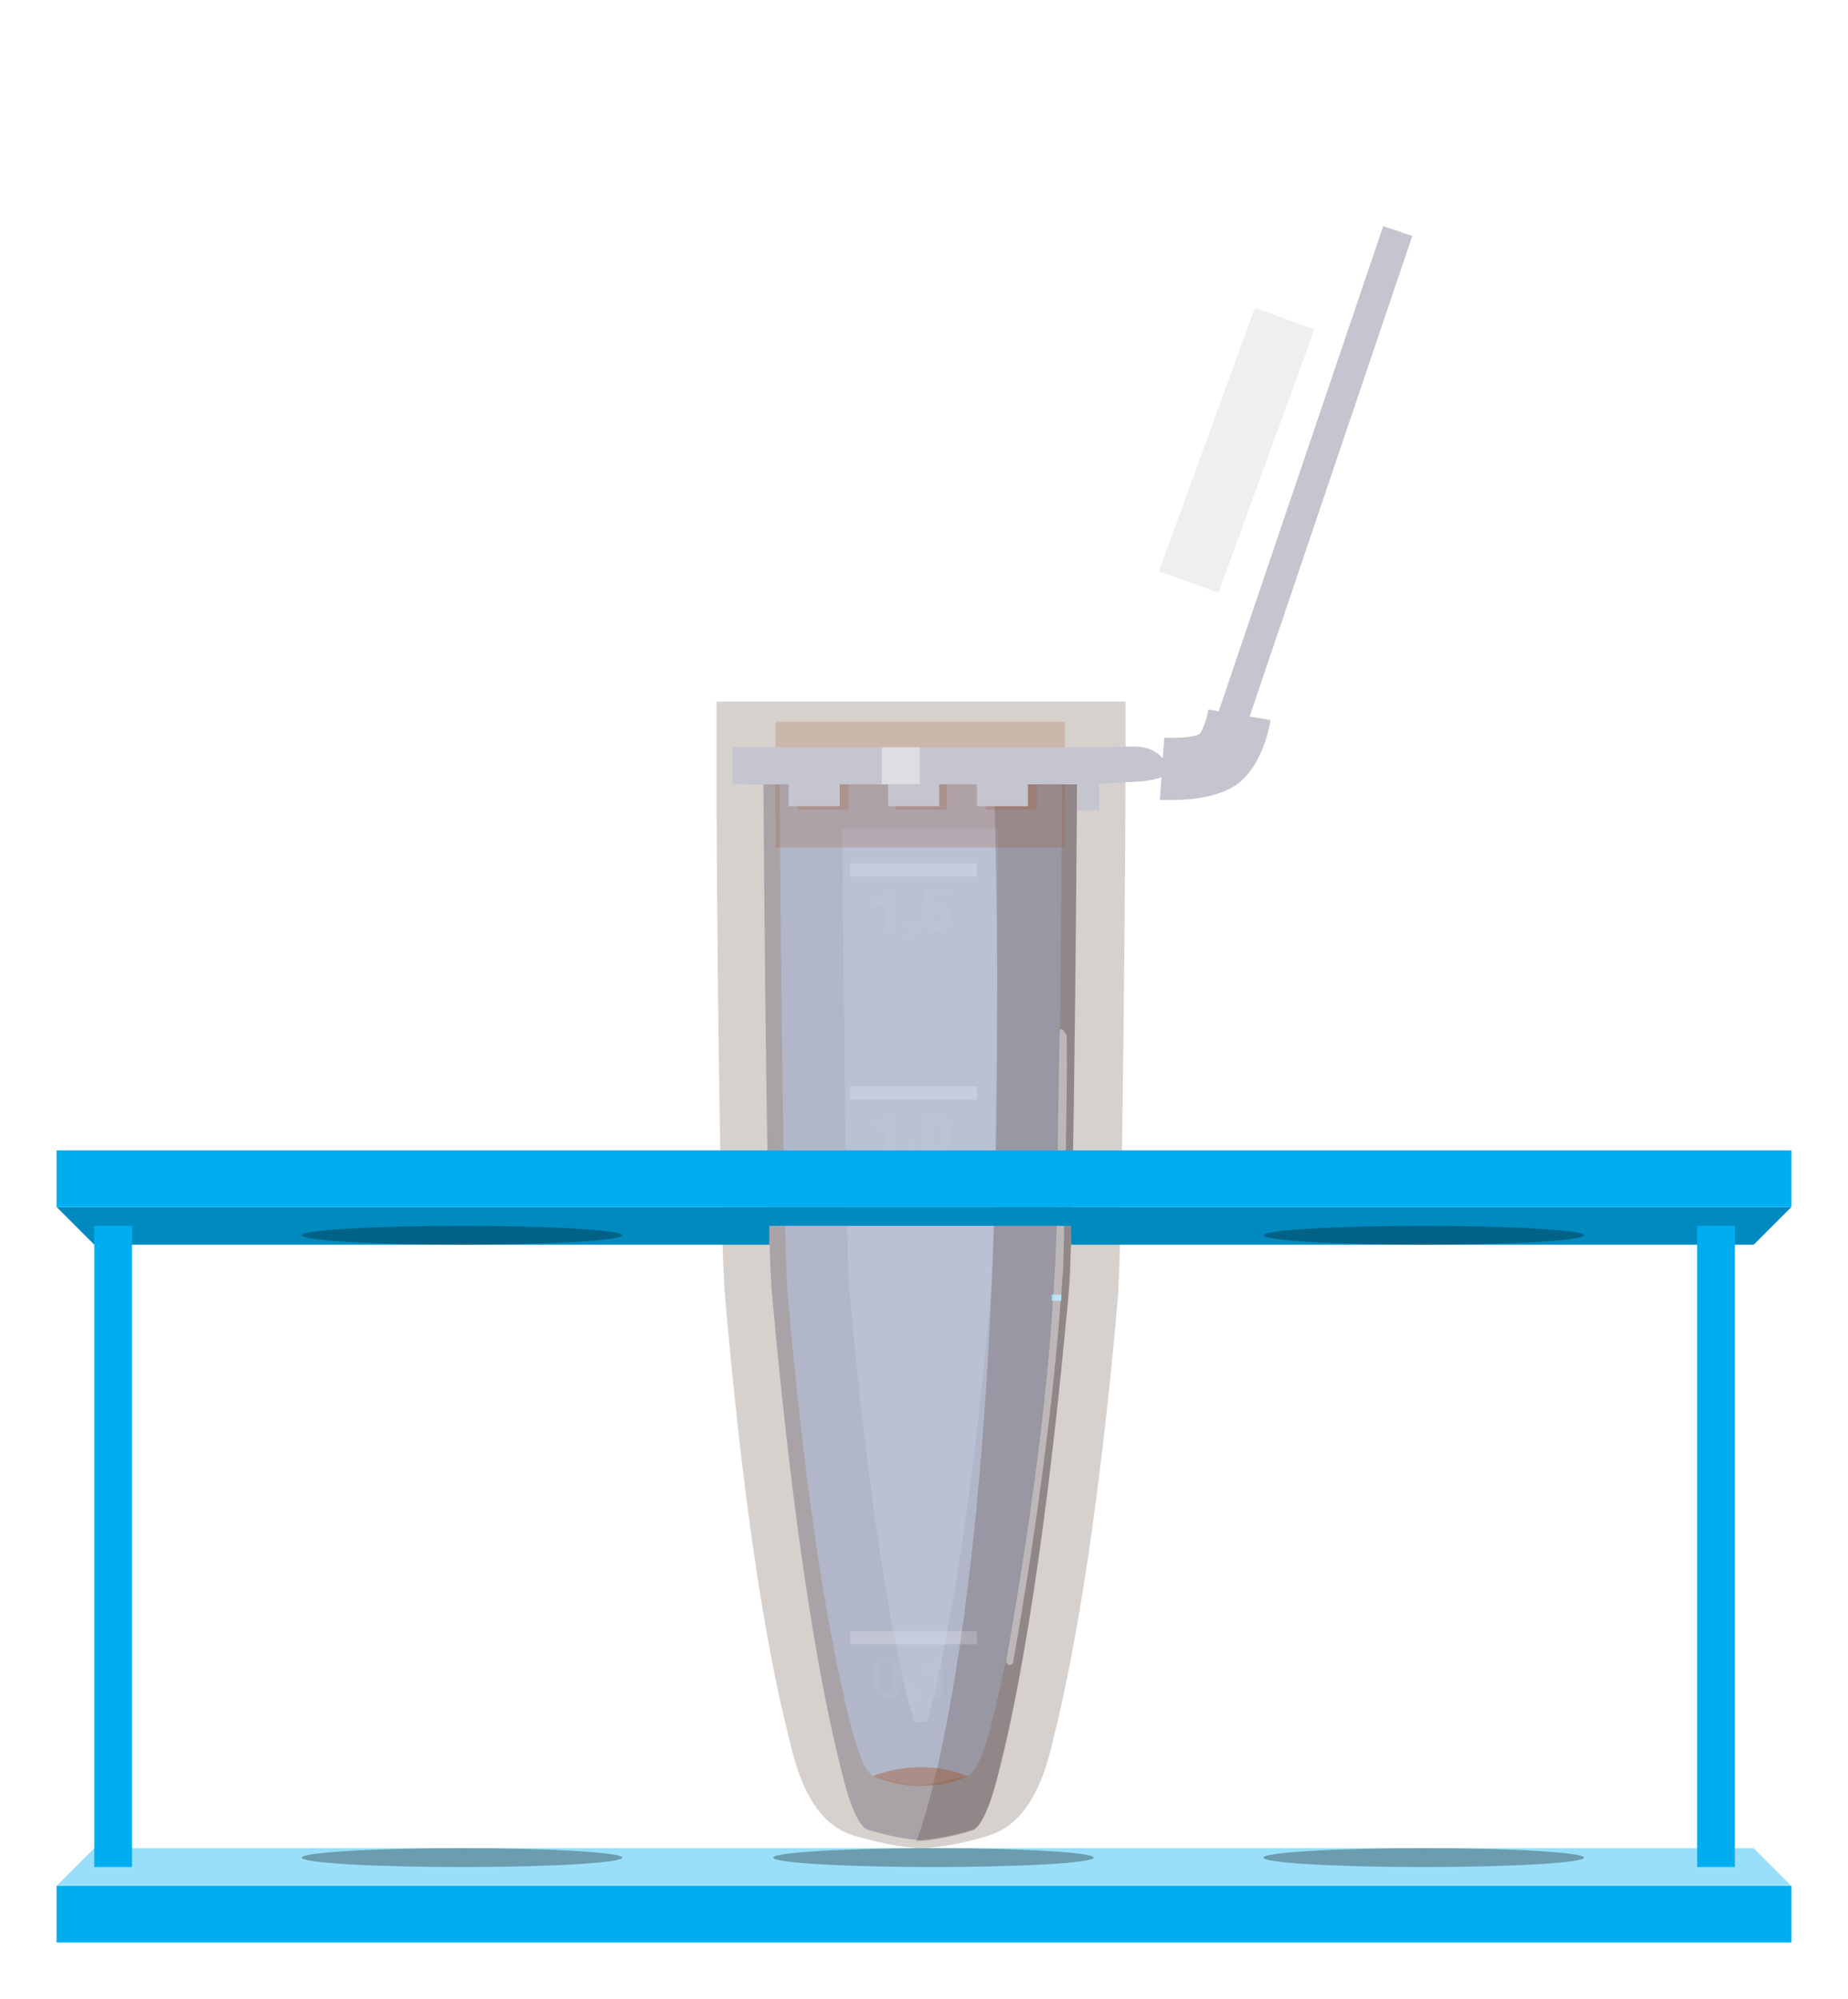 <svg xmlns="http://www.w3.org/2000/svg" width="98" height="106" fill="none" viewBox="0 0 98 106">
    <g filter="url(#a)">
        <path fill="#C5C5CF" d="M61.323 38.278s2.333 0 2.892-.605c.56-.56.887-2.003.887-2.003l.746.559s-.42 1.77-1.353 2.282c-.98.513-2.659.42-2.659.42l-.513-.653z"/>
        <path fill="#C5C5CF" d="M62.16 40.421h-.652l.233-3.307c.793.046 1.633-.047 1.866-.187.14-.14.42-.838.466-1.304l3.312.559c-.093.559-.513 2.469-1.772 3.4-.98.7-2.52.84-3.452.84zM49.01 95.58c-.887 0-2.24-.326-2.986-.558-.746-.233-1.353-2.935-1.353-2.935-1.959-7.64-3.125-18.775-3.731-25.437-.327-3.54-.467-28.838-.467-28.838H57.126s-.14 25.297-.467 28.838c-.606 6.662-1.773 17.796-3.732 25.437 0 0-.606 2.702-1.352 2.935-.747.232-2.1.559-2.986.559"/>
        <path fill="#3A190E" d="M49.008 96h-.326c-1.493-.093-3.172-.606-3.359-.652-1.073-.326-2.612-1.212-3.452-5.078-1.725-6.662-2.798-16.352-3.404-23.34C38.14 63.715 38 43.077 38 40.747v-5.543h21.69v3.354c0 2.562-.14 25.11-.42 28.372-.606 6.988-1.726 16.678-3.452 23.433-.84 3.773-2.378 4.659-3.451 4.985-.233.093-1.866.559-3.359.652zm-.513-6.709c.14 0 .233.047.327.047.093 0 .233-.047.326-.047.047-.186.093-.326.14-.465 1.306-5.078 2.426-12.812 3.265-22.409.187-2.003.327-14.675.373-24.458H44.67c.047 6.988.187 22.082.373 24.458.607 6.709 1.633 16.026 3.266 22.315.093.14.14.373.186.56z" opacity=".2"/>
        <path fill="#B5BFD8" d="M49.007 92.692c-.793 0-2.006-.28-2.659-.512-.653-.187-1.213-2.656-1.213-2.656-1.772-6.848-2.845-16.864-3.358-22.874-.28-3.215-.42-25.949-.42-25.949v-2.19H56.33s-.14 24.924-.42 28.092c-.513 6.01-1.585 16.026-3.358 22.875 0 0-.56 2.422-1.213 2.655-.653.187-1.866.513-2.658.513" opacity=".7"/>
        <path fill="#3A190E" d="M52.601 37.813h4.525s-.14 25.017-.42 28.418c-.56 6.336-1.866 18.635-3.778 25.902 0 0-.653 2.702-1.353 2.935-.7.233-2.146.56-2.985.56 0 0 5.364-12.672 4.105-57.023" opacity=".2"/>
        <path fill="#A15124" d="M46.303 92.18s2.38-1.072 4.991 0c.047 0-2.192 1.164-4.99 0z" opacity=".4"/>
        <path fill="#9CDAF7" d="M56.283 66.65h-.513v.326h.513v-.326z"/>
        <path d="M62.346 14.74h9.516v15.541h-9.516zM70.406 12.392h2.687v1.565h-2.687z"/>
        <path fill="#C5C5CF" d="M74.894 10.512l-8.862 26.182-1.54-.559L73.356 10l1.54.512zM58.29 39.49h-1.166v1.49h1.166v-1.49z"/>
        <path fill="#A15124" d="M56.472 36.275H41.126v6.662h15.346v-6.662z" opacity=".2"/>
        <path fill="#C5C5CF" d="M62.07 38.977s-.56.42-1.82.466c-.933.047-1.726.093-2.1.14H38.84v-1.957h19.31l2.053-.046c0 .046 1.353-.14 1.866 1.397z"/>
        <path fill="#A15124" d="M44.998 39.583h-2.706v1.35h2.706v-1.35zM50.221 39.583h-2.705v1.35h2.705v-1.35zM54.98 39.583h-2.705v1.35h2.706v-1.35z" opacity=".2"/>
        <path fill="#C5C5CF" d="M44.532 39.583h-2.705v1.165h2.705v-1.165zM49.802 39.583h-2.705v1.165h2.705v-1.165zM54.51 39.583h-2.704v1.165h2.705v-1.165zM60.203 37.626s1.353-.186 1.866 1.351c0 0-.56.42-1.819.466-.933.047-1.726.093-2.1.14H38.84s19.777-.466 21.363-1.957z"/>
        <path fill="#E8E8EA" d="M48.777 37.626H46.77v1.957h2.006v-1.957z" opacity=".7"/>
        <path fill="#E8E8EA" d="M56.565 52.907s-.374-.746-.374-.047c-.046 2.842-.093 5.637-.14 9.504-.046 3.354-.466 11.367-2.705 23.76 0 0 .187.326.373.046 0 0 1.446-7.873 2.24-15.886.092-.792.372-4.24.419-5.032.047-.792.093-4.938.14-5.776 0-.886.093-5.032.047-6.57z" opacity=".5"/>
        <path d="M62.346 16.417h8.396v13.864h-8.396z"/>
        <path fill="#E8E8EA" d="M66.547 14.321l-5.088 13.965 3.156 1.147 5.088-13.965-3.156-1.147z" opacity=".7"/>
        <path fill="#C5C5CF" d="M64.493 36.135L73.355 10l.84.28-8.816 26.182-.886-.327z"/>
        <path fill="#fff" d="M51.806 43.776h-6.717v.699h6.717v-.7zM51.806 55.609h-6.717v.699h6.717v-.7zM51.806 84.493h-6.717v.699h6.717v-.7z" opacity=".2"/>
        <g opacity=".2">
            <path fill="#fff" d="M46.956 47.364v-1.398h-.56v-.326h.233c.094 0 .14-.047.187-.093l.14-.14c.047-.046.047-.14.093-.186h.327v2.143h-.42zM48.589 46.897v.466c0 .047 0 .14-.047.187-.047.046-.047.093-.093.14-.047.046-.093.092-.14.092-.047.047-.14.047-.187.047v-.233c.047 0 .047 0 .093-.046.047 0 .047-.047.094-.047 0-.047.047-.047.047-.093v-.093h-.234v-.466h.467v.046zM49.428 45.546l-.093.513c.047-.047.14-.094.187-.14.047 0 .14-.047.233-.047s.187 0 .28.047c.093.046.14.093.187.14.046.046.093.14.14.233a.59.59 0 0 1 .046.279c0 .093 0 .233-.047.326-.046.093-.093.187-.186.233a.818.818 0 0 1-.233.186c-.094.047-.187.047-.327.047-.093 0-.187 0-.28-.047-.093-.046-.186-.093-.233-.14-.093-.046-.14-.14-.187-.232-.046-.093-.046-.187-.093-.28h.42c0 .093.047.187.093.233.047.047.14.093.233.093.047 0 .094 0 .14-.046.047-.047.094-.047.14-.093.047-.047.047-.094.094-.14 0-.047.046-.093.046-.14 0-.047 0-.093-.046-.14 0-.046-.047-.093-.094-.14-.046-.046-.093-.046-.14-.093-.046 0-.093-.046-.14-.046-.093 0-.14 0-.186.046l-.14.14h-.373l.233-1.211h1.213v.372h-.886v.047z" opacity=".2"/>
        </g>
        <g opacity=".2">
            <path fill="#fff" d="M46.956 59.196v-1.398h-.56v-.326h.233c.094 0 .14-.046.187-.093l.14-.14c.047-.046.047-.14.093-.186h.327v2.143h-.42zM48.59 58.73v.466c0 .047 0 .14-.047.186-.047.047-.047.094-.093.14-.047.047-.094.093-.14.093-.047.047-.14.047-.187.047v-.233c.047 0 .047 0 .093-.047.047 0 .047-.046.094-.046 0-.047.046-.047.046-.093v-.093h-.233v-.466h.467v.046zM48.868 57.612c.047-.14.093-.28.187-.326.093-.093.14-.14.233-.187.093-.046.187-.046.326-.046.094 0 .234 0 .327.047.093.046.186.093.233.186a.75.75 0 0 1 .187.326c.046.14.046.326.046.512 0 .233 0 .42-.046.56-.047.14-.093.279-.187.326a.82.82 0 0 1-.233.186c-.093.047-.187.047-.327.047-.093 0-.186 0-.326-.047-.093-.047-.187-.093-.233-.186a.752.752 0 0 1-.187-.326c-.047-.14-.047-.327-.047-.56 0-.233 0-.372.047-.512zm.373.745c0 .093 0 .187.047.233.047.047.047.14.093.187.047.046.093.093.187.093.093 0 .14-.047.186-.093a.353.353 0 0 0 .094-.187c0-.046.046-.186.046-.233v-.233-.14-.186c0-.046 0-.093-.046-.186 0-.047-.047-.093-.047-.14-.047-.046-.047-.093-.093-.093-.047-.047-.094-.047-.14-.047-.047 0-.093 0-.14.047-.047.047-.093.047-.093.093-.047.047-.047.093-.047.14 0 .046-.047.093-.047.186v.559z" opacity=".2"/>
        </g>
        <g opacity=".2">
            <path fill="#fff" d="M46.301 86.403c.047-.14.094-.28.187-.326.093-.093.14-.14.233-.186.094-.047.187-.047.327-.047.093 0 .233 0 .326.047.093.046.187.093.233.186.094.093.14.186.187.326.047.14.047.326.047.513 0 .233 0 .419-.047.559-.047.14-.093.28-.186.326a.819.819 0 0 1-.234.186c-.093.047-.186.047-.326.047-.094 0-.187 0-.327-.047-.093-.046-.186-.093-.233-.186a.751.751 0 0 1-.187-.326c-.046-.14-.046-.326-.046-.56 0-.186 0-.372.046-.512zm.374.745c0 .094 0 .187.046.233 0 .094.047.14.094.187.046.046.093.093.186.093s.14-.047.187-.093a.354.354 0 0 0 .093-.187c0-.093.047-.186.047-.233v-.232-.14-.187c0-.046 0-.093-.047-.186 0-.047-.047-.093-.047-.14-.046-.046-.046-.093-.093-.093-.047-.046-.093-.046-.14-.046-.047 0-.093 0-.14.046-.046.047-.093.047-.093.093-.047.047-.047.093-.047.14 0 .047-.046.093-.046.186v.56zM48.589 87.521v.466c0 .047 0 .14-.047.186-.047.047-.047.093-.093.14-.047.047-.094.093-.14.093-.047.047-.14.047-.187.047v-.233c.047 0 .047 0 .093-.047.047 0 .047-.046.094-.046 0-.047.046-.047.046-.093v-.094h-.233v-.465h.467v.046zM49.52 88.034v-1.398h-.56v-.326h.233c.093 0 .14-.047.187-.093l.14-.14c.046-.046.046-.14.093-.186h.326v2.143h-.42z" opacity=".2"/>
        </g>
        <path fill="#00AEEF" d="M3 98h92v3H3z"/>
        <path fill="#99DFF9" d="M5 96h88l2 2H3l2-2z"/>
        <path fill="#008BC0" d="M93 64H56.8v-1h-16v1H5l-2-2h92l-2 2z"/>
        <path fill="#00AEEF" d="M3 59h92v3H3zM5 63h2v34H5zM90 63h2v34h-2z"/>
        <ellipse cx="49.5" cy="96.5" fill="#000" fill-opacity=".3" rx="8.5" ry=".5"/>
        <ellipse cx="75.5" cy="96.5" fill="#000" fill-opacity=".3" rx="8.5" ry=".5"/>
        <ellipse cx="24.5" cy="96.5" fill="#000" fill-opacity=".3" rx="8.5" ry=".5"/>
        <ellipse cx="24.5" cy="63.5" fill="#000" fill-opacity=".3" rx="8.5" ry=".5"/>
        <ellipse cx="75.5" cy="63.5" fill="#000" fill-opacity=".3" rx="8.5" ry=".5"/>
    </g>
    <defs>
        <filter id="a" width="98" height="107" x="0" y="-1" color-interpolation-filters="sRGB" filterUnits="userSpaceOnUse">
            <feFlood flood-opacity="0" result="BackgroundImageFix"/>
            <feColorMatrix in="SourceAlpha" values="0 0 0 0 0 0 0 0 0 0 0 0 0 0 0 0 0 0 127 0"/>
            <feOffset dy="2"/>
            <feGaussianBlur stdDeviation="1.5"/>
            <feColorMatrix values="0 0 0 0 0 0 0 0 0 0 0 0 0 0 0 0 0 0 0.1 0"/>
            <feBlend in2="BackgroundImageFix" result="effect1_dropShadow"/>
            <feBlend in="SourceGraphic" in2="effect1_dropShadow" result="shape"/>
        </filter>
    </defs>
</svg>

